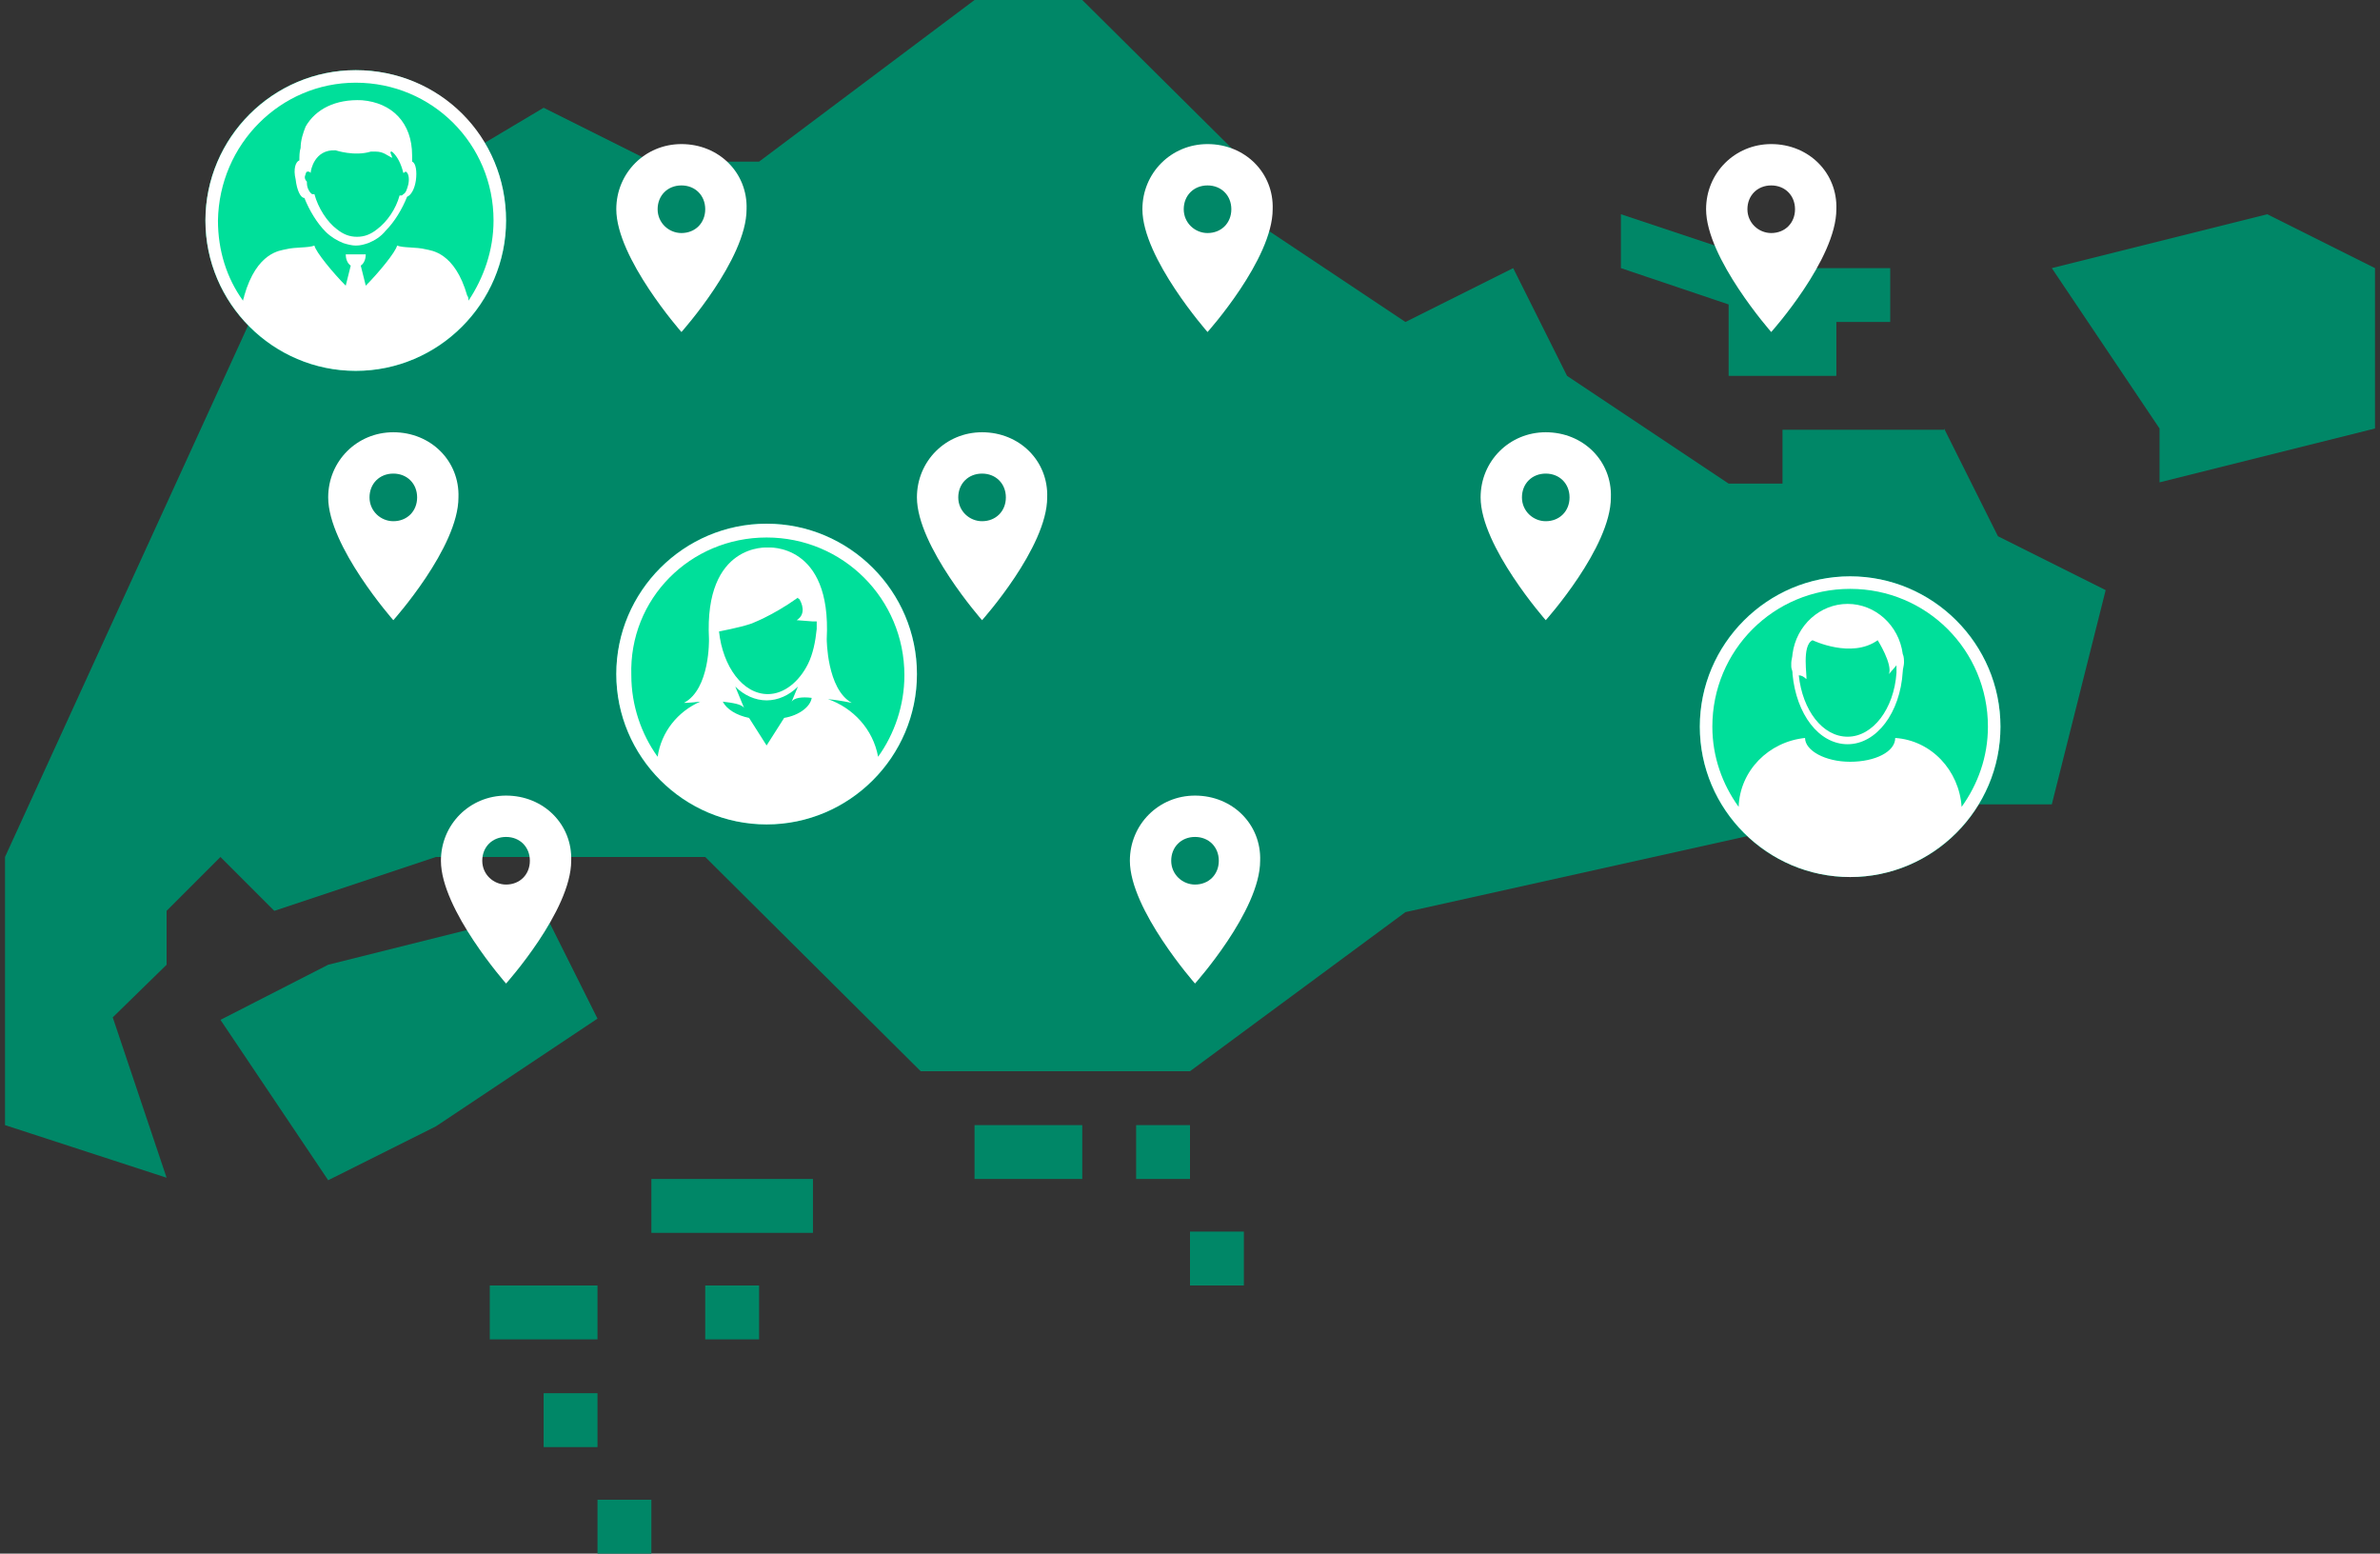 <?xml version="1.0" encoding="utf-8"?>
<!-- Generator: Adobe Illustrator 21.1.0, SVG Export Plug-In . SVG Version: 6.00 Build 0)  -->
<svg version="1.1" id="Layer_1" xmlns="http://www.w3.org/2000/svg" xmlns:xlink="http://www.w3.org/1999/xlink" x="0px" y="0px"
	 viewBox="0 0 190 124" style="enable-background:new 0 0 190 124;" xml:space="preserve">
<rect x="0" y="0" width="190" height="124" fill="#333333" stroke="none"/>
<style type="text/css">
	.st0{fill:#008767;}
	.marker{fill:#FFFFFF;}
	.profile{fill-rule:evenodd;clip-rule:evenodd;fill:#00DF9A;}
</style>
<path class="st0" id="land" d="M26.2,77l17.2-4.3l4.3,8.6l-12.9,8.6l-8.6,4.3l-8.6-12.8L26.2,77z M181,17.1l8.6,4.3v12.8l-17.2,4.3v-4.3
	l-8.6-12.8L181,17.1z M155.2,34.2l4.3,8.6l8.6,4.3l-4.3,17.1h-12.9l-38.7,8.6L95,85.5H73.5L56.3,68.4H34.8l-12.9,4.3l-4.3-4.3
	l-4.3,4.3V77L9,81.2l4.3,12.8L0.4,89.8v-8.6V68.4l21.5-47L43.4,8.6l8.6,4.3h8.6L77.8,0h8.6l12.9,12.8v4.3l12.9,8.6l8.6-4.3l4.3,8.6
	l12.9,8.6h4.3v-4.3H155.2z M77.8,89.8h8.6v4.3h-8.6V89.8z M90.7,89.8H95v4.3h-4.3V89.8z M95,98.3h4.3v4.3H95V98.3z M47.7,119.7H52
	v4.3h-4.3V119.7z M43.4,111.2h4.3v4.3h-4.3V111.2z M56.3,102.6h4.3v4.3h-4.3V102.6z M52,94.1h12.9v4.3H52V94.1z M39.1,102.6h8.6v4.3
	h-8.6V102.6z M146.6,25.7v4.3H138v-5.7l-8.6-2.9v-4.3l12.9,4.3h8.6v4.3H146.6z"/>
<path class="marker user1" d="M40.4,70.6c-1,0-1.9-0.8-1.9-1.9s0.8-1.9,1.9-1.9s1.9,0.8,1.9,1.9S41.5,70.6,40.4,70.6z M40.4,63.5
	c-2.9,0-5.2,2.3-5.2,5.2c0,3.9,5.2,9.8,5.2,9.8s5.2-5.8,5.2-9.8C45.7,65.8,43.4,63.5,40.4,63.5z"/>
<path class="marker user1" d="M31.4,41.6c-1,0-1.9-0.8-1.9-1.9s0.8-1.9,1.9-1.9s1.9,0.8,1.9,1.9S32.5,41.6,31.4,41.6z M31.4,34.5
	c-2.9,0-5.2,2.3-5.2,5.2c0,3.9,5.2,9.8,5.2,9.8s5.2-5.8,5.2-9.8C36.7,36.8,34.4,34.5,31.4,34.5z"/>
<path class="marker user1" d="M141.4,18.6c-1,0-1.9-0.8-1.9-1.9s0.8-1.9,1.9-1.9s1.9,0.8,1.9,1.9S142.5,18.6,141.4,18.6z M141.4,11.5
	c-2.9,0-5.2,2.3-5.2,5.2c0,3.9,5.2,9.8,5.2,9.8s5.2-5.8,5.2-9.8C146.7,13.8,144.4,11.5,141.4,11.5z"/>
<path class="marker user2" d="M123.4,41.6c-1,0-1.9-0.8-1.9-1.9s0.8-1.9,1.9-1.9s1.9,0.8,1.9,1.9S124.5,41.6,123.4,41.6z M123.4,34.5
	c-2.9,0-5.2,2.3-5.2,5.2c0,3.9,5.2,9.8,5.2,9.8s5.2-5.8,5.2-9.8C128.7,36.8,126.4,34.5,123.4,34.5z"/>
<path class="marker user2" d="M95.4,70.6c-1,0-1.9-0.8-1.9-1.9s0.8-1.9,1.9-1.9s1.9,0.8,1.9,1.9S96.5,70.6,95.4,70.6z M95.4,63.5
	c-2.9,0-5.2,2.3-5.2,5.2c0,3.9,5.2,9.8,5.2,9.8s5.2-5.8,5.2-9.8C100.7,65.8,98.4,63.5,95.4,63.5z"/>
<path class="marker user2" d="M78.4,41.6c-1,0-1.9-0.8-1.9-1.9s0.8-1.9,1.9-1.9s1.9,0.8,1.9,1.9S79.5,41.6,78.4,41.6z M78.4,34.5
	c-2.9,0-5.2,2.3-5.2,5.2c0,3.9,5.2,9.8,5.2,9.8s5.2-5.8,5.2-9.8C83.7,36.8,81.4,34.5,78.4,34.5z"/>
<path class="marker user3" d="M54.4,18.6c-1,0-1.9-0.8-1.9-1.9s0.8-1.9,1.9-1.9s1.9,0.8,1.9,1.9S55.5,18.6,54.4,18.6z M54.4,11.5
	c-2.9,0-5.2,2.3-5.2,5.2c0,3.9,5.2,9.8,5.2,9.8s5.2-5.8,5.2-9.8C59.7,13.8,57.4,11.5,54.4,11.5z"/>
<path class="marker user3" d="M96.4,18.6c-1,0-1.9-0.8-1.9-1.9s0.8-1.9,1.9-1.9s1.9,0.8,1.9,1.9S97.5,18.6,96.4,18.6z M96.4,11.5
	c-2.9,0-5.2,2.3-5.2,5.2c0,3.9,5.2,9.8,5.2,9.8s5.2-5.8,5.2-9.8C101.7,13.8,99.4,11.5,96.4,11.5z"/>
<g class="user1" id="profile1">
	<circle class="profile" cx="61.2" cy="53.8" r="12"/>
	<path class="marker" d="M58.7,54.8c0.7,0.7,1.6,1.1,2.5,1.1c0.9,0,1.8-0.4,2.5-1.1L63.2,56c0.2-0.3,0.8-0.4,1.6-0.3
		c-0.1,0.7-1,1.4-2.2,1.6l-1.4,2.2l-1.4-2.2c-1-0.2-1.8-0.7-2.1-1.3c0.8,0.1,1.5,0.2,1.7,0.5L58.7,54.8z M64.9,49.6L64.9,49.6l0.3,0
		c0,0.2,0,0.4,0,0.6c-0.1,1-0.3,2-0.7,2.8c-0.7,1.4-1.9,2.4-3.2,2.4c-2,0-3.6-2.2-3.9-5c0,0,1.6-0.3,2.5-0.6c0,0,1.7-0.6,3.8-2.1
		c0,0,0,0,0,0c0,0,0,0.1,0.1,0.1c0.2,0.3,0.6,1.2-0.2,1.7L64.9,49.6z M61.2,42.9c6.1,0,11,4.9,11,11c0,2.4-0.8,4.7-2.1,6.5
		c-0.4-2.2-2-3.9-4-4.6c1,0.1,1.9,0.3,1.9,0.3c-2-1.1-2-5.1-2-5.1c0.4-7.7-4.7-7.3-4.7-7.3l0,0l0,0c0,0-5.1-0.4-4.7,7.3
		c0,0,0.1,4-2,5.1c0,0,0.5,0,1.3-0.1c-1.8,0.8-3.1,2.4-3.4,4.4c-1.3-1.8-2.1-4.1-2.1-6.5C50.2,47.8,55.1,42.9,61.2,42.9z M61.2,41.8
		c-6.6,0-12,5.4-12,12c0,6.6,5.4,12,12,12c6.6,0,12-5.4,12-12C73.2,47.2,67.8,41.8,61.2,41.8z"/>
</g>
<g class="user2" id="profile2">
	<circle class="profile" cx="147.7" cy="58" r="12"/>
	<g>
		<path class="marker" d="M147.7,47c6.1,0,11,4.9,11,11c0,2.4-0.8,4.6-2.1,6.4c-0.2-2.9-2.4-5.3-5.3-5.5c0,1.1-1.6,1.9-3.6,1.9
			s-3.6-0.9-3.6-1.9c-2.9,0.3-5.2,2.6-5.3,5.5c-1.3-1.8-2.1-4-2.1-6.4C136.7,51.9,141.6,47,147.7,47z M147.7,46c-6.6,0-12,5.4-12,12
			c0,6.6,5.4,12,12,12c6.6,0,12-5.4,12-12C159.7,51.4,154.3,46,147.7,46z"/>
		<path class="marker" d="M144.7,51.1c0,0,3.1,1.5,5.2,0c0,0,1.2,1.9,0.9,2.7l0.6-0.7c0,0.2,0,0.4,0,0.6c-0.2,2.9-1.9,5.1-3.9,5.1
			c-2,0-3.6-2.1-3.9-4.9c0.2,0,0.4,0.1,0.6,0.3C144.3,54.1,143.8,51.5,144.7,51.1z M143.1,53.7c0,0,0,0.1,0,0.1
			c0.3,3.2,2.1,5.6,4.4,5.6c2.3,0,4.2-2.5,4.4-5.8c0-0.2,0.1-0.5,0.1-0.7s0-0.5-0.1-0.7c-0.3-2.3-2.2-4-4.4-4c-2.2,0-4.1,1.7-4.4,4
			c0,0.2-0.1,0.5-0.1,0.7c0,0.1,0,0.2,0,0.3C143,53.4,143.1,53.5,143.1,53.7z"/>
	</g>
</g>
<g class="user3" id="profile3">
	<circle class="profile" cx="28.4" cy="17.6" r="12"/>
	<path class="marker" d="M24.4,13.9c0-0.1,0.1-0.2,0.1-0.2c0,0,0,0,0.1,0c0.1,0,0.1,0,0.2,0.1c0,0,0,0,0,0c0,0,0,0,0,0
		c0-0.2,0.3-1.9,2-1.8c0,0,1.5,0.5,2.8,0.1c0.1,0,0.3,0,0.4,0c0.6,0,0.9,0.3,1.3,0.5c0-0.2-0.2-0.4-0.1-0.5c0.1,0,0.1,0,0.2,0.1
		c0.3,0.3,0.6,0.8,0.8,1.6c0,0,0,0,0,0c0,0,0,0,0,0c0,0,0,0,0,0l0,0c0.1,0,0.1-0.1,0.2-0.1c0,0,0,0,0,0c0.2,0.1,0.3,0.5,0.2,1
		c-0.1,0.4-0.2,0.7-0.4,0.8c-0.1,0.1-0.1,0.1-0.2,0.1c0,0-0.1,0-0.1,0c-0.3,1.1-1,2.1-1.8,2.7c-0.5,0.4-1,0.6-1.6,0.6
		c-0.6,0-1.1-0.2-1.6-0.6c-0.8-0.6-1.5-1.7-1.8-2.8c0,0-0.1,0-0.1,0c-0.1,0-0.1,0-0.2-0.1c-0.1-0.1-0.3-0.4-0.3-0.8c0,0,0,0,0-0.1
		C24.3,14.3,24.3,14.1,24.4,13.9z M24.3,15.8c0.4,1,1,2,1.7,2.7c0.4,0.4,0.9,0.7,1.4,0.9c0.3,0.1,0.7,0.2,1,0.2c0.4,0,0.7-0.1,1-0.2
		c0.5-0.2,1-0.5,1.4-1c0.7-0.7,1.3-1.7,1.7-2.7c0.3-0.1,0.6-0.6,0.7-1.3c0.1-0.7,0-1.4-0.3-1.5c0-0.2,0-0.4,0-0.5
		c0-2.6-1.6-4.2-4-4.4c-2.1-0.1-3.7,0.7-4.5,2.1c-0.2,0.5-0.4,1.1-0.4,1.7c-0.1,0.3-0.1,0.7-0.1,1h0c0,0,0,0,0,0c0,0,0,0,0,0
		c-0.3,0.1-0.5,0.7-0.3,1.5C23.7,15.2,24,15.8,24.3,15.8z"/>
	<path class="marker" d="M28.4,6.6c6.1,0,11,4.9,11,11c0,2.4-0.8,4.6-2,6.4c0-0.1,0-0.3-0.1-0.4c-1-3.5-2.9-3.6-3.3-3.7
		c-0.8-0.2-1.8-0.1-2.3-0.3c-0.1,0.5-1.5,2.2-2.5,3.2l-0.4-1.6c0.3-0.2,0.4-0.6,0.4-0.9h-1.6c0,0.3,0.1,0.7,0.4,0.9l-0.4,1.6
		c-1-1-2.4-2.7-2.5-3.2c-0.5,0.2-1.5,0.1-2.3,0.3c-0.4,0.1-2.3,0.2-3.3,3.7c0,0.1-0.1,0.3-0.1,0.4c-1.3-1.8-2-4-2-6.4
		C17.5,11.5,22.4,6.6,28.4,6.6z M28.4,5.6c-6.6,0-12,5.4-12,12c0,6.6,5.4,12,12,12s12-5.4,12-12C40.4,10.9,35.1,5.6,28.4,5.6z"/>
</g>
</svg>